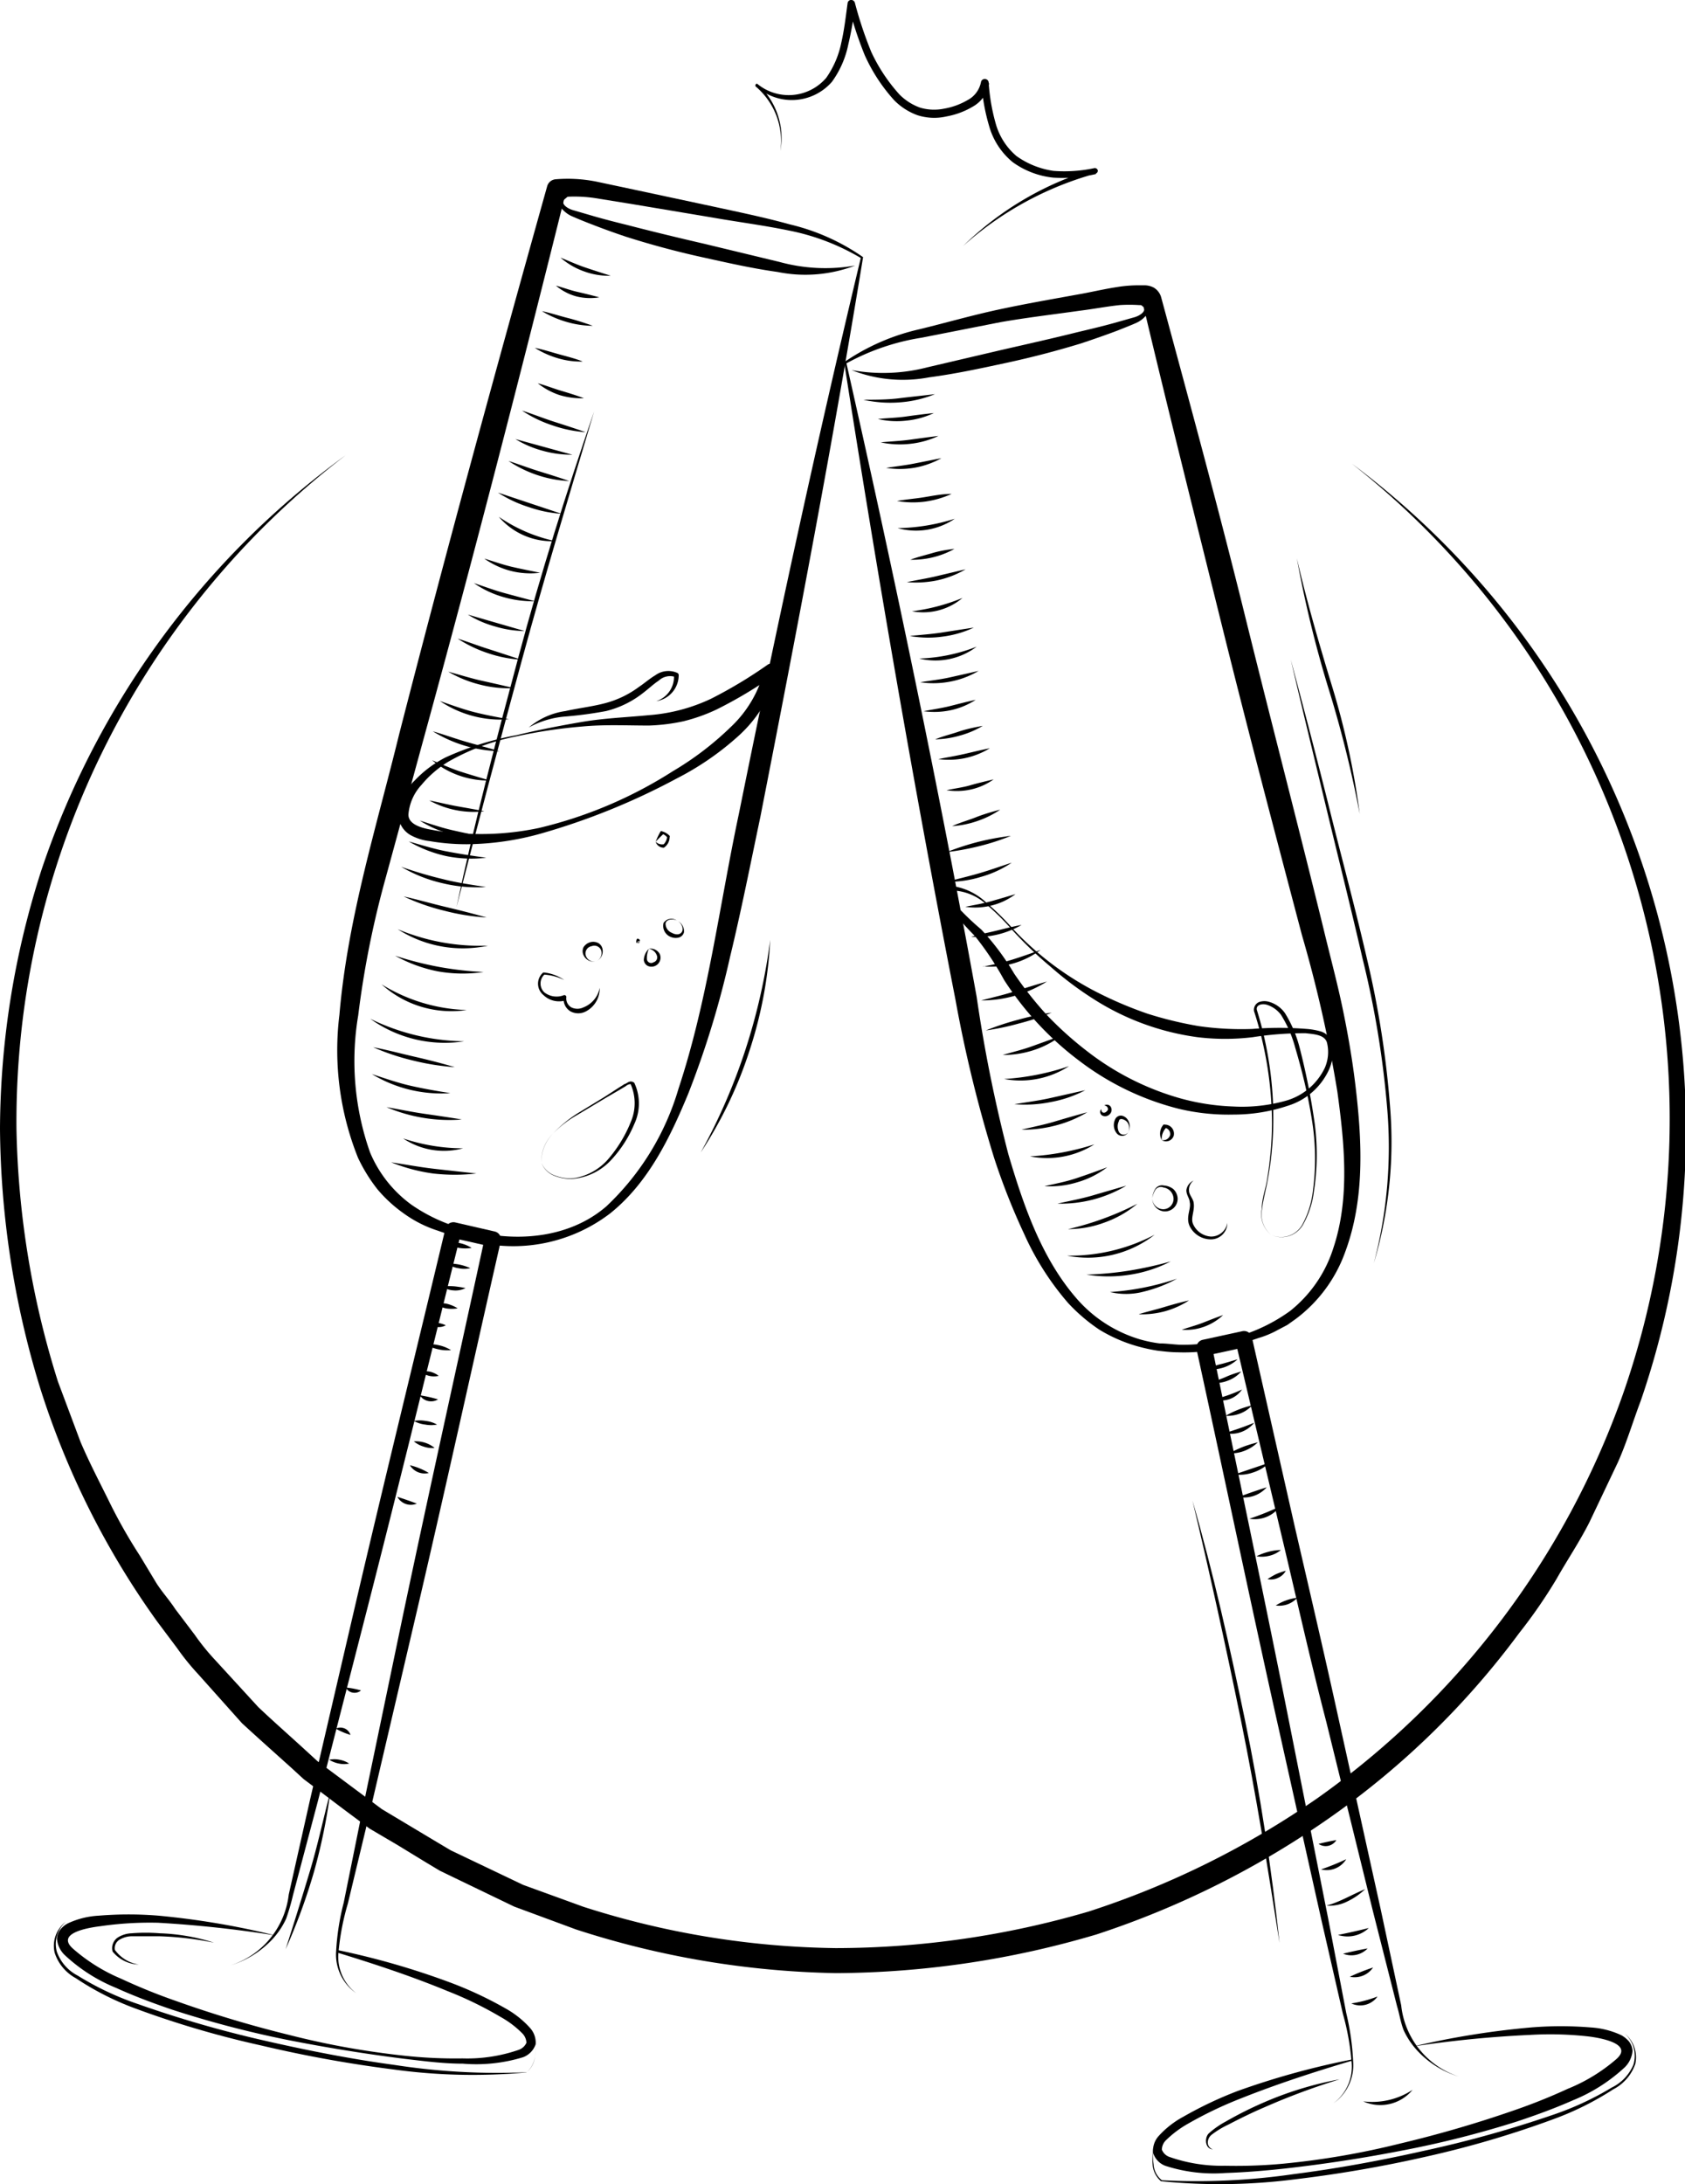 <svg xmlns="http://www.w3.org/2000/svg" viewBox="0 0 102.36 132.67"><title>Recurso 10</title><g id="Capa_2" data-name="Capa 2"><g id="Capa_1-2" data-name="Capa 1"><path d="M21,27.65a51,51,0,0,0-20,40.89A54.17,54.17,0,0,0,3.52,83.92l1.37,3.66C5.4,88.78,6,89.93,6.58,91.1A31.55,31.55,0,0,0,8.5,94.5l1,1.66c.35.55.77,1,1.15,1.58l1.18,1.56a13.65,13.65,0,0,0,1.22,1.51l2.64,2.88c.94.89,1.92,1.75,2.88,2.63l.72.66.78.58,1.57,1.17,1.56,1.16,1.67,1,1.67,1,.84.5.88.42,3.52,1.68,3.66,1.33a52.11,52.11,0,0,0,15.32,2.51,54.78,54.78,0,0,0,15.37-2.22,52.89,52.89,0,0,0,13.92-6.9A50.76,50.76,0,0,0,98.58,84.71,50.66,50.66,0,0,0,82.12,28.16,50.53,50.53,0,0,1,99.67,85.09c-.47,1.24-.85,2.53-1.39,3.74l-1.72,3.62c-.6,1.19-1.35,2.3-2,3.45a30.54,30.54,0,0,1-2.27,3.29,49.9,49.9,0,0,1-11.41,11.15,54,54,0,0,1-14.27,7.16,56.46,56.46,0,0,1-15.81,2.35A54.07,54.07,0,0,1,35,117.2l-3.76-1.39-3.61-1.74-.91-.44-.85-.51-1.72-1.05-1.7-1-1.61-1.2-1.6-1.21-.8-.6-.74-.68c-1-.9-2-1.79-3-2.71l-2.68-3a14.56,14.56,0,0,1-1.26-1.56l-1.2-1.6A50.12,50.12,0,0,1,2.43,84.28,54.92,54.92,0,0,1,0,68.55,51.75,51.75,0,0,1,2.51,52.87,51.28,51.28,0,0,1,21,27.65Z"/><path d="M14,119.38a5.13,5.13,0,0,0,3.54-4.3l1.3-5.79,2.69-11.57c1.8-7.72,3.69-15.4,5.53-23.1a.5.5,0,0,1,.59-.37l2.39.55a.49.49,0,0,1,.38.59c-1.75,7.68-3.43,15.37-5.22,23l-2.69,11.5-1.38,5.74a15.16,15.16,0,0,0-.56,2.87,2.78,2.78,0,0,0,1.07,2.57,2.86,2.86,0,0,1-1.22-2.57,15,15,0,0,1,.46-2.93l1.17-5.79,2.41-11.57c1.62-7.7,3.33-15.38,5-23.08l.37.59-2.39-.54.59-.37c-1.92,7.69-3.79,15.38-5.76,23.06l-2.95,11.5-1.52,5.74a13.69,13.69,0,0,1-.42,1.44,4.81,4.81,0,0,1-.84,1.25A5.82,5.82,0,0,1,14,119.38Z"/><path d="M20.51,118.45a46.94,46.94,0,0,1,6.92,2A23.31,23.31,0,0,1,30.72,122a5.78,5.78,0,0,1,1.47,1.17,1.33,1.33,0,0,1,.35,1,1.28,1.28,0,0,1-.77.79,9.74,9.74,0,0,1-3.65.39c-1.2,0-2.4-.16-3.59-.3q-3.57-.45-7.1-1.15a62.73,62.73,0,0,1-7-1.84c-1.14-.39-2.27-.81-3.37-1.31a10.15,10.15,0,0,1-3.13-2,1.53,1.53,0,0,1-.47-1,1,1,0,0,1,.25-.6,1.41,1.41,0,0,1,.45-.34A5.08,5.08,0,0,1,6,116.36a22,22,0,0,1,3.63,0,48.51,48.51,0,0,1,7.1,1.2s0,0,0,0,0,0,0,0a71.37,71.37,0,0,0-7.12-.77A20.89,20.89,0,0,0,6.1,117c-1.07.13-2.65.5-1.66,1.37a10.68,10.68,0,0,0,2.92,1.82,35,35,0,0,0,3.3,1.34,70.15,70.15,0,0,0,6.85,2.06,49.47,49.47,0,0,0,7,1.27,28.61,28.61,0,0,0,3.58.17,9.58,9.58,0,0,0,3.42-.52.81.81,0,0,0,.47-.43.87.87,0,0,0-.26-.58,5.88,5.88,0,0,0-1.33-1,22.27,22.27,0,0,0-3.18-1.55c-2.2-.91-4.47-1.66-6.76-2.36,0,0,0,0,0,0S20.49,118.44,20.51,118.45Z"/><path d="M4,116.73a1.8,1.8,0,0,0-.55,1.81A2.61,2.61,0,0,0,4.72,120a17.56,17.56,0,0,0,3.61,1.71,69.16,69.16,0,0,0,7.74,2.24c2.62.6,5.26,1.12,7.92,1.48a40.75,40.75,0,0,0,8,.44h0a1.38,1.38,0,0,0,.51-1,4,4,0,0,0,0-1.14,4,4,0,0,1,0,1.15,1.48,1.48,0,0,1-.52,1h0a35.32,35.32,0,0,1-8.09-.18,76.77,76.77,0,0,1-8-1.45A58.11,58.11,0,0,1,8.23,122a17.13,17.13,0,0,1-3.62-1.84,2.71,2.71,0,0,1-1.29-1.55A1.83,1.83,0,0,1,4,116.73Z"/><path d="M52.43,15.62c-1.81,11.11-4,22.57-6.24,34-.6,2.85-1.16,5.69-1.84,8.5a56.48,56.48,0,0,1-2.54,8.31c-1.1,2.65-2.41,5.4-4.74,7.27a9.7,9.7,0,0,1-8.38,1.67,19.41,19.41,0,0,1-2.1-.62,7.29,7.29,0,0,1-2-1,8.5,8.5,0,0,1-1.66-1.51,9.93,9.93,0,0,1-1.18-1.91,17.55,17.55,0,0,1-1.13-8.7c.5-5.85,2.25-11.4,3.62-17,2.86-11.15,5.9-22.25,9-33.32h0a.58.58,0,0,1,.51-.42,8.85,8.85,0,0,1,2.52.15l2.35.5,4.68,1c1.56.34,3.13.66,4.68,1.09A13,13,0,0,1,52.43,15.62Zm-.14.05A13.74,13.74,0,0,0,47.91,14c-1.55-.32-3.13-.52-4.71-.8l-4.72-.79-2.35-.38A8.42,8.42,0,0,0,33.89,12l.51-.43C31.62,22.75,28.75,33.9,25.7,45l-2.27,8.32a57.27,57.27,0,0,0-1.67,8.36A16.66,16.66,0,0,0,22.48,70,7.52,7.52,0,0,0,25,73.18a10.2,10.2,0,0,0,3.84,1.62c2.7.66,5.82.36,8-1.53a16,16,0,0,0,4.38-7.15C43,60.75,43.7,55,44.89,49.41,47.15,38.23,49.55,27.12,52.29,15.67Z"/><path d="M35,11.51l-.77.65,0,0c-.13.28.3.53.6.61l1.13.33c.75.22,1.51.41,2.27.6,1.51.39,3,.75,4.56,1.11l4.56,1.1a10.5,10.5,0,0,0,4.6.22,8.48,8.48,0,0,1-4.71.39c-1.58-.22-3.1-.57-4.64-.91s-3.06-.75-4.57-1.23c-.75-.25-1.49-.52-2.23-.81-.36-.14-.73-.29-1.09-.45a1.69,1.69,0,0,1-.53-.39.52.52,0,0,1-.1-.67h0C34.38,11.83,34.67,11.67,35,11.51Z"/><path d="M31.36,44.73a13.62,13.62,0,0,0-4.13,1.54,6.53,6.53,0,0,0-1.63,1.41,3,3,0,0,0-.79,1.8c0,.56.7.8,1.4.92a14.14,14.14,0,0,0,2.16.24,17,17,0,0,0,4.38-.35,26.41,26.41,0,0,0,8.13-3.45,18.59,18.59,0,0,0,3.48-2.65,7.15,7.15,0,0,0,2.1-3.62l.6.41a26.1,26.1,0,0,1-3.54,2.12,10.62,10.62,0,0,1-2,.71,11.59,11.59,0,0,1-2.09.26c-1.38,0-2.72-.07-4.07.06A30.46,30.46,0,0,0,31.36,44.73Zm0-.07c1.32-.32,2.65-.58,4-.81s2.73-.28,4.06-.41a10.69,10.69,0,0,0,3.78-1,27.77,27.77,0,0,0,3.44-2.07h0a.39.39,0,0,1,.54.11.4.4,0,0,1,.06.3,8,8,0,0,1-2.4,3.94,17.35,17.35,0,0,1-3.72,2.56,41.39,41.39,0,0,1-8.29,3.36,17.16,17.16,0,0,1-4.46.64,13.29,13.29,0,0,1-2.27-.19,3.12,3.12,0,0,1-1.17-.37,1.47,1.47,0,0,1-.73-1.16,3.25,3.25,0,0,1,1-2.16A6.88,6.88,0,0,1,27.08,46,18.62,18.62,0,0,1,31.35,44.66Z"/><path d="M32.12,44.19a4.41,4.41,0,0,1,2.23-1c.81-.18,1.62-.27,2.38-.47a6,6,0,0,0,2.09-1c.33-.22.63-.49,1-.71a1.33,1.33,0,0,1,1.34-.13h0a.15.15,0,0,1,.07.12,1.6,1.6,0,0,1-1.37,1.59A1.55,1.55,0,0,0,40.94,41l.08.12a1,1,0,0,0-1,.22c-.31.2-.61.49-.94.74a5.9,5.9,0,0,1-2.26,1.11,24.12,24.12,0,0,1-2.44.33A5.46,5.46,0,0,0,32.12,44.19Z"/><path d="M27.18,75.51a2.42,2.42,0,0,1,.76,0,2.17,2.17,0,0,1,.71.29,2.46,2.46,0,0,1-.77,0A2.12,2.12,0,0,1,27.18,75.51Z"/><path d="M27.18,76.75a3.29,3.29,0,0,1,.71.06,3,3,0,0,1,.68.22,1.64,1.64,0,0,1-.73,0A1.43,1.43,0,0,1,27.18,76.75Z"/><path d="M26.85,78.13a5.68,5.68,0,0,1,.72,0,6.47,6.47,0,0,1,.71.11,1.33,1.33,0,0,1-.73.14A1.31,1.31,0,0,1,26.85,78.13Z"/><path d="M26.42,79.19a1.87,1.87,0,0,1,.71,0,2.17,2.17,0,0,1,.67.28,2.15,2.15,0,0,1-.72,0A2,2,0,0,1,26.42,79.19Z"/><path d="M26.05,80.35a2.28,2.28,0,0,1,.52,0,1.73,1.73,0,0,1,.51.15.86.86,0,0,1-.54.1A.84.84,0,0,1,26.05,80.35Z"/><path d="M25.84,81.65a2.72,2.72,0,0,1,.81.06,2.31,2.31,0,0,1,.75.3,2.45,2.45,0,0,1-.81-.06A2.51,2.51,0,0,1,25.84,81.65Z"/><path d="M25.55,83.32a1.42,1.42,0,0,1,.58,0,1.39,1.39,0,0,1,.52.25,1.26,1.26,0,0,1-.58,0A1.39,1.39,0,0,1,25.55,83.32Z"/><path d="M25.5,84.75a8.48,8.48,0,0,1,1.11.25A.82.82,0,0,1,25.5,84.75Z"/><path d="M25.14,86.31a2,2,0,0,1,.72,0,1.85,1.85,0,0,1,.69.22,1.94,1.94,0,0,1-.72,0A1.86,1.86,0,0,1,25.14,86.31Z"/><path d="M25.14,87.55a1.84,1.84,0,0,1,.67.08,1.7,1.7,0,0,1,.59.32,1.6,1.6,0,0,1-.66-.08A1.67,1.67,0,0,1,25.14,87.55Z"/><path d="M24.9,89a4.1,4.1,0,0,1,1.15.47A1.05,1.05,0,0,1,24.9,89Z"/><path d="M24.14,90.92c.44.14.75.25,1.18.41A.93.93,0,0,1,24.14,90.92Z"/><path d="M20.4,105a.64.64,0,0,1,.89.38A4.11,4.11,0,0,1,20.4,105Z"/><path d="M20,106.89a1.5,1.5,0,0,1,.63,0,1.6,1.6,0,0,1,.58.23,1.45,1.45,0,0,1-.62,0A1.72,1.72,0,0,1,20,106.89Z"/><path d="M21,102.5a5.09,5.09,0,0,1,.93.18A.61.61,0,0,1,21,102.5Z"/><path d="M20.07,108.82a34.32,34.32,0,0,1-1,4.89,36.11,36.11,0,0,1-1.72,4.69c.51-1.59,1-3.16,1.48-4.76S19.65,110.43,20.07,108.82Z"/><path d="M13,118a19.65,19.65,0,0,0-3.33-.39c-.55,0-1.11,0-1.67,0a1.49,1.49,0,0,0-.74.21.6.6,0,0,0-.28.62v0a2.22,2.22,0,0,0,1.45.89,2.14,2.14,0,0,1-1.59-.79v0a.78.78,0,0,1,.31-.85,1.69,1.69,0,0,1,.85-.26,10.73,10.73,0,0,1,1.7,0A12.1,12.1,0,0,1,13,118Z"/><path d="M34.05,15.65c.51.2,1,.43,1.51.6s1,.33,1.54.5a4.36,4.36,0,0,1-1.63-.27A4.42,4.42,0,0,1,34.05,15.65Z"/><path d="M33.77,17.35c.45.12.87.28,1.31.38s.88.21,1.33.33A3.44,3.44,0,0,1,35,18,3.26,3.26,0,0,1,33.77,17.35Z"/><path d="M32.92,18.9c.54.11,1,.27,1.55.41s1,.29,1.54.48a5.74,5.74,0,0,1-1.6-.24A6.18,6.18,0,0,1,32.92,18.9Z"/><path d="M32.49,21.13c.51.1,1,.26,1.47.39s1,.26,1.44.44a4.83,4.83,0,0,1-1.51-.2A5.51,5.51,0,0,1,32.49,21.13Z"/><path d="M32.67,23.28c.48.13.93.31,1.4.45s.93.28,1.4.46A4.63,4.63,0,0,1,34,24,4.25,4.25,0,0,1,32.67,23.28Z"/><path d="M31.71,24.94c.66.21,1.28.46,1.93.67s1.28.41,1.93.64a7.64,7.64,0,0,1-2-.41A7.54,7.54,0,0,1,31.71,24.94Z"/><path d="M31.31,26.67l3.46.95a6.45,6.45,0,0,1-1.8-.24A6.25,6.25,0,0,1,31.31,26.67Z"/><path d="M30.89,28c.63.2,1.23.43,1.84.62s1.23.38,1.85.6a7.08,7.08,0,0,1-1.93-.36A7.36,7.36,0,0,1,30.89,28Z"/><path d="M30.25,29.92l3.87,1.29a7.64,7.64,0,0,1-2-.41A7.55,7.55,0,0,1,30.25,29.92Z"/><path d="M30.3,31.39a9.59,9.59,0,0,0,3.44,1.48A4.25,4.25,0,0,1,30.3,31.39Z"/><path d="M29.42,33.93c.57.17,1.12.37,1.68.5s1.13.24,1.71.36A4.81,4.81,0,0,1,31,34.67,4.86,4.86,0,0,1,29.42,33.93Z"/><path d="M28.79,35.42c.62.2,1.22.43,1.84.6s1.23.33,1.86.5a6.33,6.33,0,0,1-1.93-.26A6,6,0,0,1,28.79,35.42Z"/><path d="M28.42,37.33l3.45,1a6.44,6.44,0,0,1-1.8-.28A6.19,6.19,0,0,1,28.42,37.33Z"/><path d="M27.8,38.79c.65.2,1.28.45,1.93.65l1.93.63a7.62,7.62,0,0,1-2-.39A7.89,7.89,0,0,1,27.8,38.79Z"/><path d="M27.23,40.8c.68.18,1.33.39,2,.54s1.35.3,2,.46a7.05,7.05,0,0,1-2.09-.22A7.24,7.24,0,0,1,27.23,40.8Z"/><path d="M26.72,42.58c.7.24,1.37.49,2.07.67s1.41.31,2.13.44a6.5,6.5,0,0,1-2.19-.2A6.65,6.65,0,0,1,26.72,42.58Z"/><path d="M26.29,44.42c.69.2,1.35.44,2,.63s1.36.37,2.05.58a8,8,0,0,1-2.12-.34A8.2,8.2,0,0,1,26.29,44.42Z"/><path d="M26.25,46.18c.59.24,1.14.5,1.73.69s1.17.36,1.78.54a5.37,5.37,0,0,1-3.51-1.23Z"/><path d="M26.08,48.62c.57.11,1.11.25,1.67.35s1.1.19,1.67.31a5.6,5.6,0,0,1-3.34-.66Z"/><path d="M25.5,49.84c.66.21,1.3.43,1.95.58s1.32.29,2,.42a6,6,0,0,1-2.06-.18A6.24,6.24,0,0,1,25.5,49.84Z"/><path d="M24.83,51.11c.78.22,1.54.46,2.33.61s1.57.27,2.38.38A7.64,7.64,0,0,1,27.11,52,7.93,7.93,0,0,1,24.83,51.11Z"/><path d="M24.37,52.65a25.44,25.44,0,0,0,2.54.75c.86.22,1.73.34,2.61.48a8.93,8.93,0,0,1-2.67-.24A8.76,8.76,0,0,1,24.37,52.65Z"/><path d="M24.52,54.45c.85.19,1.68.43,2.52.63s1.68.41,2.52.65A13.33,13.33,0,0,1,27,55.32,12.86,12.86,0,0,1,24.52,54.45Z"/><path d="M24.16,56.44a12.93,12.93,0,0,0,5.49,1A7.31,7.31,0,0,1,24.16,56.44Z"/><path d="M24,58.05a20.75,20.75,0,0,0,2.66.68,20.39,20.39,0,0,0,2.72.31A8.59,8.59,0,0,1,26.59,59,8.84,8.84,0,0,1,24,58.05Z"/><path d="M23.18,59.79a10.42,10.42,0,0,0,5.17,1.56A6.31,6.31,0,0,1,23.18,59.79Z"/><path d="M22.49,61.88a13.33,13.33,0,0,0,5.71,1.37A7.74,7.74,0,0,1,22.49,61.88Z"/><path d="M22.67,63.61c.85.16,1.66.38,2.49.57s1.65.4,2.47.64a14.63,14.63,0,0,1-2.53-.4A14.14,14.14,0,0,1,22.67,63.61Z"/><path d="M22.59,65.24c.79.26,1.56.53,2.35.71s1.6.32,2.42.45a8.13,8.13,0,0,1-4.77-1.16Z"/><path d="M23.48,67.25c.77.13,1.52.29,2.28.4s1.52.22,2.29.35a9.56,9.56,0,0,1-2.33-.1A9.74,9.74,0,0,1,23.48,67.25Z"/><path d="M24.49,69.15a11.52,11.52,0,0,0,3.64.6A4.46,4.46,0,0,1,24.49,69.15Z"/><path d="M23.76,70.6c.87.13,1.72.29,2.58.39s1.72.19,2.6.29a11.56,11.56,0,0,1-2.63,0A10.69,10.69,0,0,1,23.76,70.6Z"/><path d="M36.09,25c-1.49,5-3,10-4.36,15s-2.71,10.06-4,15.1C28.81,50,30.13,45,31.49,39.92S34.4,29.91,36.09,25Z"/><path d="M32.89,70.63a1.39,1.39,0,0,0,.9.8,2.4,2.4,0,0,0,1.22.11,3.51,3.51,0,0,0,2.05-1.27,8,8,0,0,0,1.25-2.1,2.88,2.88,0,0,0,0-2.32l0,0s-.16,0-.29.12l-.42.25-.84.49-1.67,1a6.52,6.52,0,0,0-1.53,1.18A2.34,2.34,0,0,0,32.89,70.63Zm0,0a2.41,2.41,0,0,1,.69-1.76,7.8,7.8,0,0,1,1.5-1.24l1.64-1,.82-.53.41-.26c.12,0,.3-.28.58-.07h0a2.94,2.94,0,0,1,0,2.51,7.36,7.36,0,0,1-1.35,2.12A3.6,3.6,0,0,1,35,71.58a2.57,2.57,0,0,1-1.23-.13A1.37,1.37,0,0,1,32.89,70.63Z"/><path d="M39.42,57.63a1.31,1.31,0,0,0-.12.65.26.26,0,0,0,.4.17.31.31,0,0,0,.2-.42A.62.62,0,0,0,39.42,57.63Zm0,0a.63.63,0,0,1,.66.32.55.55,0,0,1-.73.72.45.45,0,0,1-.24-.36A1,1,0,0,1,39.42,57.63Z"/><path d="M41.11,55.91c-.24-.12-.64-.08-.68.19a.6.6,0,0,0,.38.56c.21.12.5.15.62-.07S41.36,56,41.11,55.91Zm0,0a.72.72,0,0,1,.44.72.45.45,0,0,1-.37.33.78.78,0,0,1-.48-.07.72.72,0,0,1-.39-.83A.57.57,0,0,1,41.11,55.91Z"/><path d="M38.77,57.22s-.07,0-.07,0,0,.08.09.06.06-.1,0-.11S38.75,57.17,38.77,57.22Zm0,0a.06.06,0,0,1-.12,0s0-.14.05-.19.19.05.17.1S38.82,57.26,38.77,57.22Z"/><path d="M39.83,51.13a.56.56,0,0,0,.49.15l0,0a.75.75,0,0,0,.21-.5l0,.08a.71.71,0,0,0-.32-.22l.11,0C40.17,50.78,40,50.94,39.83,51.13Zm0,0a3.93,3.93,0,0,1,.3-.63.09.09,0,0,1,.1,0h0a1,1,0,0,1,.45.27.09.09,0,0,1,0,.08.79.79,0,0,1-.35.64h0A.51.51,0,0,1,39.83,51.13Z"/><path d="M34.28,59.53a3.26,3.26,0,0,0-1.21-.33h0a.74.74,0,0,0,0,1.08,1.21,1.21,0,0,0,1.18.17h0a.12.12,0,0,1,.15.08.13.13,0,0,1,0,.06.63.63,0,0,0,.31.6.84.84,0,0,0,.73,0A1.59,1.59,0,0,0,36.43,60a1.57,1.57,0,0,1-.85,1.44,1,1,0,0,1-.91,0,.86.86,0,0,1-.43-.82l.16.13A1.37,1.37,0,0,1,33,60.43.89.89,0,0,1,33,59.07a0,0,0,0,1,.05,0A2.69,2.69,0,0,1,34.28,59.53Z"/><path d="M36.19,58.4a.54.54,0,0,0,.33-.67.44.44,0,0,0-.57-.26.45.45,0,0,0-.38.51A.53.53,0,0,0,36.19,58.4Zm0,0a.67.67,0,0,1-.74-.38.56.56,0,0,1,0-.49.73.73,0,0,1,.41-.3.68.68,0,0,1,.5.06.54.54,0,0,1,.25.42A.66.66,0,0,1,36.19,58.4Z"/><path d="M42.57,70a36.14,36.14,0,0,0,2.72-6.26,36.79,36.79,0,0,0,1.5-6.65,25.81,25.81,0,0,1-1.26,6.73A25.48,25.48,0,0,1,42.57,70Z"/><path d="M81,127.76a2.77,2.77,0,0,0,1.1-2.56,15.06,15.06,0,0,0-.52-2.87l-1.32-5.76-2.57-11.52c-1.72-7.68-3.32-15.39-5-23.08a.49.49,0,0,1,.38-.59l2.39-.52a.49.49,0,0,1,.59.37L78.67,92.8c.89,3.85,1.79,7.7,2.64,11.57L83.88,116l1.24,5.81a5.12,5.12,0,0,0,3.49,4.32,5.67,5.67,0,0,1-2.5-1.56,4.81,4.81,0,0,1-.84-1.25c-.19-.49-.26-1-.4-1.45l-1.46-5.75-2.84-11.53c-1-3.84-1.85-7.69-2.77-11.54L75.05,81.46l.59.37-2.4.52.38-.59c1.58,7.71,3.22,15.41,4.75,23.13l2.3,11.58,1.11,5.8a15.8,15.8,0,0,1,.42,2.93A2.83,2.83,0,0,1,81,127.76Z"/><path d="M82.16,125.16c-2.29.68-4.57,1.42-6.78,2.3a24.11,24.11,0,0,0-3.2,1.53,6.42,6.42,0,0,0-1.34,1,.83.83,0,0,0-.26.58A.77.77,0,0,0,71,131a9.59,9.59,0,0,0,3.42.55,30.6,30.6,0,0,0,3.58-.13,48.48,48.48,0,0,0,7.06-1.22,71,71,0,0,0,6.87-2,34.91,34.91,0,0,0,3.3-1.32,10.56,10.56,0,0,0,2.94-1.79c1-.86-.57-1.25-1.64-1.39a20.86,20.86,0,0,0-3.54-.1,68.35,68.35,0,0,0-7.12.7,0,0,0,0,1,0,0,.05.05,0,0,1,0,0A50.13,50.13,0,0,1,93,123.15a22.12,22.12,0,0,1,3.64,0,5.1,5.1,0,0,1,1.85.47,1.73,1.73,0,0,1,.44.35,1,1,0,0,1,.24.61,1.58,1.58,0,0,1-.48,1,10.33,10.33,0,0,1-3.15,2c-1.11.49-2.24.9-3.38,1.28a60.62,60.62,0,0,1-7,1.77q-3.54.69-7.11,1.09c-1.2.13-2.39.23-3.6.27a9.53,9.53,0,0,1-3.64-.43,1.22,1.22,0,0,1-.76-.79,1.32,1.32,0,0,1,.36-1.05,5.58,5.58,0,0,1,1.48-1.15A23.42,23.42,0,0,1,75.21,127a47.86,47.86,0,0,1,6.94-1.91s0,0,0,0A0,0,0,0,1,82.16,125.16Z"/><path d="M98.71,123.53a1.86,1.86,0,0,1,.63,1.84A2.76,2.76,0,0,1,98,126.91a18.09,18.09,0,0,1-3.63,1.81A60.22,60.22,0,0,1,86.62,131a76.92,76.92,0,0,1-8,1.38,35.88,35.88,0,0,1-8.09.11h0a1.45,1.45,0,0,1-.51-1,4.42,4.42,0,0,1,.06-1.15,3.63,3.63,0,0,0,0,1.14,1.32,1.32,0,0,0,.5.95h0a40.85,40.85,0,0,0,8-.37c2.66-.34,5.31-.83,7.93-1.42a69.12,69.12,0,0,0,7.76-2.16,18.19,18.19,0,0,0,3.64-1.68,2.69,2.69,0,0,0,1.32-1.4A1.81,1.81,0,0,0,98.71,123.53Z"/><path d="M51.42,22.07c2.94,13,5.59,25.7,7.91,38.48a88.5,88.5,0,0,0,1.92,9.54c.91,3.09,2,6.27,4.08,8.7a8.18,8.18,0,0,0,3.94,2.57,7.83,7.83,0,0,0,1.17.24c.4,0,.8.06,1.2.08A9.56,9.56,0,0,0,74,81.45a10.3,10.3,0,0,0,4.37-1.82A7.93,7.93,0,0,0,81,75.8c1-3,.68-6.31.24-9.5a79.78,79.78,0,0,0-2.15-9.5c-1.67-6.33-3.34-12.66-4.91-19S71,25.07,69.49,18.71l-.07-.27a.18.18,0,0,0,.08.09c.19,0-.17,0-.32,0a8.9,8.9,0,0,0-1.15,0c-.77.08-1.6.24-2.41.34-1.63.23-3.25.42-4.85.7L56,20.51A14,14,0,0,0,51.42,22.07ZM51.28,22a13.22,13.22,0,0,1,4.57-2c1.6-.39,3.16-.84,4.78-1.19s3.23-.63,4.83-.92c.81-.14,1.58-.33,2.44-.46a8,8,0,0,1,1.3-.1h.33a1.22,1.22,0,0,1,.56.14,1,1,0,0,1,.44.56l.09.33c1.71,6.32,3.43,12.64,5,19s3.22,12.69,4.78,19.05c.38,1.59.81,3.17,1.15,4.79s.62,3.26.81,4.9c.38,3.26.55,6.73-.64,9.94a8.77,8.77,0,0,1-3,4.07l-.52.37-.57.3a5.69,5.69,0,0,1-1.17.49,17.72,17.72,0,0,1-2.4.66,10.43,10.43,0,0,1-2.5.21c-.41,0-.83-.05-1.25-.1a10.38,10.38,0,0,1-1.23-.27,9.27,9.27,0,0,1-2.29-1,10.63,10.63,0,0,1-1.91-1.63,17,17,0,0,1-2.67-4.2,40.49,40.49,0,0,1-1.82-4.61,81.27,81.27,0,0,1-2.35-9.62C55.51,47.76,53.26,34.69,51.28,22Z"/><path d="M68.78,18.07c.3.16.59.32.87.5h0a.54.54,0,0,1-.11.68,1.64,1.64,0,0,1-.53.37c-.36.16-.73.3-1.1.45-.74.28-1.49.54-2.24.79-1.51.46-3,.85-4.58,1.19s-3.06.66-4.65.87a8.49,8.49,0,0,1-4.71-.44,10.7,10.7,0,0,0,4.61-.17l4.57-1.07c1.53-.35,3.05-.69,4.57-1.07.76-.18,1.52-.36,2.27-.57l1.13-.32c.31-.08.74-.33.61-.61l0,0Z"/><path d="M61.49,56.37A18.49,18.49,0,0,0,66.7,60.3a23.86,23.86,0,0,0,3,1.27,22.79,22.79,0,0,0,3.14.76,18.31,18.31,0,0,0,3.23.17,20.42,20.42,0,0,1,3.32,0,4.12,4.12,0,0,1,.84.15,1,1,0,0,1,.66.63,2.61,2.61,0,0,1-.16,1.7,4.06,4.06,0,0,1-2.48,2.18,10.33,10.33,0,0,1-3.3.54,13,13,0,0,1-3.34-.35,16.69,16.69,0,0,1-6-2.88A19,19,0,0,1,61,59.53a18,18,0,0,0-1.79-2.69,15.08,15.08,0,0,1-1.12-1.24,2.42,2.42,0,0,1-.41-.8,1.21,1.21,0,0,1,.12-.91h0a.14.14,0,0,1,.12-.06,3.79,3.79,0,0,1,2,1A15.3,15.3,0,0,1,61.49,56.37Zm-.06.05a15,15,0,0,0-1.56-1.53,3.25,3.25,0,0,0-1.94-.8l.13-.07a1.22,1.22,0,0,0,.36,1.33,16,16,0,0,0,1.19,1.11,15.44,15.44,0,0,1,2,2.68,22.09,22.09,0,0,0,2,2.53A21.29,21.29,0,0,0,66,63.82a16.55,16.55,0,0,0,5.72,2.9,13.76,13.76,0,0,0,3.19.49,9.84,9.84,0,0,0,3.2-.35,3.75,3.75,0,0,0,2.37-2,2.39,2.39,0,0,0,.13-1.53c-.14-.48-.77-.51-1.29-.57A20.17,20.17,0,0,0,76.1,63a13.91,13.91,0,0,1-3.35,0,15.56,15.56,0,0,1-6.26-2.28,20.66,20.66,0,0,1-2.67-2A23.51,23.51,0,0,1,61.43,56.42Z"/><path d="M73.68,130.55c-.47,0-.55-.73-.21-1a5.36,5.36,0,0,1,1-.69,22.65,22.65,0,0,1,2.2-1.11,21.21,21.21,0,0,1,4.71-1.45A41.54,41.54,0,0,0,76.81,128c-.75.32-1.48.68-2.21,1.06a5.36,5.36,0,0,0-1,.61.61.61,0,0,0-.23.5A.42.42,0,0,0,73.68,130.55Z"/><path d="M73.16,83c-.12,0,0,.08.08,0l.28,0c.19,0,.37-.07.55-.12.37-.08.72-.21,1.11-.31a2.37,2.37,0,0,1-1.05.55,2.88,2.88,0,0,1-.59.07l-.3,0a.29.29,0,0,1-.16-.06C73,83,73.14,82.89,73.16,83Z"/><path d="M73.59,84c.3-.15.6-.24.89-.37s.59-.23.92-.32a2,2,0,0,1-.83.56A2.16,2.16,0,0,1,73.59,84Z"/><path d="M73.73,85a8.77,8.77,0,0,0,1.72-.6A1.53,1.53,0,0,1,73.73,85Z"/><path d="M74.45,86a5.69,5.69,0,0,1,.79-.38,6.22,6.22,0,0,1,.83-.26,1.94,1.94,0,0,1-.74.5A2.17,2.17,0,0,1,74.45,86Z"/><path d="M74.39,87.05c.64-.19,1.18-.38,1.8-.63A1.82,1.82,0,0,1,74.39,87.05Z"/><path d="M74.67,88.28a8.13,8.13,0,0,1,.85-.4,7.71,7.71,0,0,1,.89-.27,2.42,2.42,0,0,1-.8.51A2.3,2.3,0,0,1,74.67,88.28Z"/><path d="M75,89.56l2.12-.72a2.48,2.48,0,0,1-1,.6A2.44,2.44,0,0,1,75,89.56Z"/><path d="M75.24,90.93c.59-.22,1.11-.4,1.71-.59A1.84,1.84,0,0,1,75.24,90.93Z"/><path d="M75.9,92.25a17.4,17.4,0,0,0,1.85-.74A1.9,1.9,0,0,1,75.9,92.25Z"/><path d="M76.33,94.53a3.52,3.52,0,0,1,.72-.27,3,3,0,0,1,.76-.11,1.71,1.71,0,0,1-.7.35A1.87,1.87,0,0,1,76.33,94.53Z"/><path d="M77,95.92a4.26,4.26,0,0,1,.53-.31,4.38,4.38,0,0,1,.58-.2,1,1,0,0,1-.47.43A1,1,0,0,1,77,95.92Z"/><path d="M77.5,97.52a3.1,3.1,0,0,1,1.31-.47,1.51,1.51,0,0,1-.6.4A1.54,1.54,0,0,1,77.5,97.52Z"/><path d="M80.58,115.75c.84-.23,1.52-.66,2.35-1a4.17,4.17,0,0,1-1.07.74A2.45,2.45,0,0,1,80.58,115.75Z"/><path d="M80.25,113.55a14.4,14.4,0,0,0,1.53-.62A1.39,1.39,0,0,1,80.25,113.55Z"/><path d="M80.1,112c.4-.1.67-.16,1.08-.23A.76.76,0,0,1,80.1,112Z"/><path d="M81.28,117.53c.66-.13,1.22-.26,1.87-.42A1.88,1.88,0,0,1,81.28,117.53Z"/><path d="M81.59,118.67c.52-.13,1-.23,1.49-.32A1.36,1.36,0,0,1,81.59,118.67Z"/><path d="M82,120.07a12.16,12.16,0,0,1,1.41-.56A1.36,1.36,0,0,1,82,120.07Z"/><path d="M82.09,121.69a7.31,7.31,0,0,0,1.59-.42A1.28,1.28,0,0,1,82.09,121.69Z"/><path d="M82.81,127.64a4.47,4.47,0,0,0,3-.7A2.54,2.54,0,0,1,82.81,127.64Z"/><path d="M52.45,24.28c.74,0,1.46,0,2.18-.09s1.44-.16,2.17-.25a7,7,0,0,1-2.15.5A7.38,7.38,0,0,1,52.45,24.28Z"/><path d="M53.33,25.45c.58-.06,1.14-.07,1.7-.15s1.12-.15,1.7-.21a5.13,5.13,0,0,1-1.67.46A5,5,0,0,1,53.33,25.45Z"/><path d="M53.5,26.87c.59-.06,1.17-.08,1.76-.16s1.15-.16,1.75-.23a5.43,5.43,0,0,1-1.73.48A5.6,5.6,0,0,1,53.5,26.87Z"/><path d="M53.83,28.42c.57-.09,1.13-.15,1.69-.26s1.1-.22,1.67-.33a5.2,5.2,0,0,1-1.63.58A5.28,5.28,0,0,1,53.83,28.42Z"/><path d="M54.49,30.43c.56-.1,1.11-.14,1.66-.23S57.24,30,57.81,30a5.76,5.76,0,0,1-1.63.47A5.63,5.63,0,0,1,54.49,30.43Z"/><path d="M54.53,32.08A12.14,12.14,0,0,0,58,31.51,4.2,4.2,0,0,1,54.53,32.08Z"/><path d="M55.3,34c.44-.17.88-.27,1.32-.4s.89-.21,1.36-.26a5.17,5.17,0,0,1-1.3.51A5.31,5.31,0,0,1,55.3,34Z"/><path d="M55.09,35.36c.61-.13,1.2-.22,1.79-.36s1.18-.28,1.78-.42a5.92,5.92,0,0,1-1.72.67A6.38,6.38,0,0,1,55.09,35.36Z"/><path d="M55.4,37.13a12.1,12.1,0,0,0,3.07-.81A3.7,3.7,0,0,1,55.4,37.13Z"/><path d="M55.27,38.63c.66-.07,1.31-.11,1.95-.21s1.28-.2,1.94-.3a6.35,6.35,0,0,1-1.91.55A6.26,6.26,0,0,1,55.27,38.63Z"/><path d="M55.84,40a10.5,10.5,0,0,0,3.49-.72A4.15,4.15,0,0,1,55.84,40Z"/><path d="M55.9,41.44c.6-.1,1.2-.16,1.78-.29s1.17-.26,1.77-.4a5.27,5.27,0,0,1-1.72.65A5.36,5.36,0,0,1,55.9,41.44Z"/><path d="M56.11,43.2c.54-.11,1.07-.18,1.59-.31s1-.26,1.57-.38a4.53,4.53,0,0,1-1.52.63A4.75,4.75,0,0,1,56.11,43.2Z"/><path d="M56.81,44.91c.48-.2,1-.32,1.43-.47s1-.27,1.46-.35a5.49,5.49,0,0,1-1.39.59A5.79,5.79,0,0,1,56.81,44.91Z"/><path d="M57,46.11c.53-.11,1-.18,1.57-.31s1-.24,1.56-.35a4.82,4.82,0,0,1-1.51.6A4.89,4.89,0,0,1,57,46.11Z"/><path d="M57.5,48c.49-.11,1-.17,1.44-.3s.93-.24,1.42-.36a3.8,3.8,0,0,1-1.36.61A4,4,0,0,1,57.5,48Z"/><path d="M57.84,50.18c.48-.22,1-.36,1.45-.54s1-.34,1.47-.46a5.64,5.64,0,0,1-1.39.69A5.7,5.7,0,0,1,57.84,50.18Z"/><path d="M57.51,51.76a15.58,15.58,0,0,1,1.9-.62,16.12,16.12,0,0,1,2-.37,13.61,13.61,0,0,1-1.9.62A15.77,15.77,0,0,1,57.51,51.76Z"/><path d="M57.53,53.56c.66-.18,1.32-.33,2-.53s1.28-.42,1.93-.63a6.42,6.42,0,0,1-1.86.86A6.66,6.66,0,0,1,57.53,53.56Z"/><path d="M58.64,55.08c.53-.11,1-.18,1.54-.33s1-.29,1.51-.44a4,4,0,0,1-1.45.69A4.11,4.11,0,0,1,58.64,55.08Z"/><path d="M59,56.9c.52-.15,1-.24,1.53-.37s1-.25,1.53-.35A5.37,5.37,0,0,1,59,56.9Z"/><path d="M59.72,58.72c.6-.13,1.19-.25,1.77-.43s1.14-.38,1.72-.59a5.12,5.12,0,0,1-3.49,1Z"/><path d="M59.6,60.77c.67-.18,1.34-.33,2-.54s1.3-.41,2-.61a7.56,7.56,0,0,1-4,1.15Z"/><path d="M59.89,62.59a16.27,16.27,0,0,1,2-.66,15.22,15.22,0,0,1,2-.42,14.69,14.69,0,0,1-2,.66A15.56,15.56,0,0,1,59.89,62.59Z"/><path d="M60.91,64.08c.61-.18,1.21-.32,1.79-.53s1.16-.42,1.75-.63a5.55,5.55,0,0,1-1.67.87A5.94,5.94,0,0,1,60.91,64.08Z"/><path d="M61,65.54a15.13,15.13,0,0,0,3.94-.78A5.42,5.42,0,0,1,61,65.54Z"/><path d="M61.62,67.07c.73-.12,1.45-.21,2.17-.37s1.42-.32,2.14-.48a7.36,7.36,0,0,1-2.1.72A7.81,7.81,0,0,1,61.62,67.07Z"/><path d="M62.05,68.62c.69-.17,1.37-.3,2-.49s1.33-.39,2-.57a7.25,7.25,0,0,1-1.95.81A7.84,7.84,0,0,1,62.05,68.62Z"/><path d="M62.57,70.24a15.79,15.79,0,0,0,3.91-.73A5.37,5.37,0,0,1,62.57,70.24Z"/><path d="M63.45,72.05c.66-.15,1.3-.27,1.93-.48s1.25-.43,1.88-.67a5.51,5.51,0,0,1-1.81.91A5.66,5.66,0,0,1,63.45,72.05Z"/><path d="M64.24,73.11c.71-.16,1.42-.29,2.11-.49s1.37-.4,2.07-.6a7.78,7.78,0,0,1-4.18,1.09Z"/><path d="M64.88,74.66a18.33,18.33,0,0,0,4.21-1.54,6.47,6.47,0,0,1-2,1.14A6.38,6.38,0,0,1,64.88,74.66Z"/><path d="M64.82,76.27A11.07,11.07,0,0,0,70.14,75,6.59,6.59,0,0,1,64.82,76.27Z"/><path d="M66,77.42a20.1,20.1,0,0,0,2.59-.24,22.94,22.94,0,0,0,2.53-.56,8.06,8.06,0,0,1-2.5.81A8.23,8.23,0,0,1,66,77.42Z"/><path d="M67.43,78.48a16,16,0,0,0,4.07-.81,8.27,8.27,0,0,1-2,.78A4.19,4.19,0,0,1,67.43,78.48Z"/><path d="M69.17,79.83c.51-.16,1-.27,1.53-.43s1-.29,1.53-.41a5.26,5.26,0,0,1-1.47.66A5.32,5.32,0,0,1,69.17,79.83Z"/><path d="M71.79,80.77c.43-.15.86-.26,1.27-.42s.81-.32,1.24-.47a3.3,3.3,0,0,1-1.16.71A3.25,3.25,0,0,1,71.79,80.77Z"/><path d="M77.21,75a1.47,1.47,0,0,0,1.9-.61,5.62,5.62,0,0,0,.65-2.08,14.62,14.62,0,0,0-.08-4.38c-.23-1.45-.58-2.88-1-4.3a7.26,7.26,0,0,0-.87-2,1.74,1.74,0,0,0-.82-.59c-.33-.11-.7,0-.64.3v0a22.16,22.16,0,0,1,1,6.9A20.35,20.35,0,0,1,77,71.73c-.1.57-.27,1.13-.33,1.71A1.6,1.6,0,0,0,77.21,75Zm0,0a1.61,1.61,0,0,1-.56-1.57c0-.58.21-1.14.31-1.71a21.31,21.31,0,0,0,.31-3.47,22.28,22.28,0,0,0-1.09-6.83v0a.51.51,0,0,1,.32-.56,1,1,0,0,1,.62,0,1.79,1.79,0,0,1,.94.68,7.49,7.49,0,0,1,.88,2.06,42,42,0,0,1,.88,4.33,14.49,14.49,0,0,1,0,4.41,5.49,5.49,0,0,1-.69,2.09A1.5,1.5,0,0,1,77.21,75Z"/><path d="M66.9,67.37c0,.28.24.25.33.13a.16.16,0,0,0,.07-.18.23.23,0,0,0-.22-.17.28.28,0,0,1,.39.07.36.36,0,0,1-.06.46.38.38,0,0,1-.45.08A.25.25,0,0,1,66.9,67.37Z"/><path d="M68.53,68.78a.56.56,0,0,0-.11-.68c-.19-.15-.43-.19-.45,0a.75.75,0,0,0,0,.65A.33.33,0,0,0,68.53,68.78Zm0,0a.42.42,0,0,1-.69.06.79.79,0,0,1-.11-.82.38.38,0,0,1,.43-.25.57.57,0,0,1,.35.25A.72.72,0,0,1,68.53,68.78Z"/><path d="M70.57,69.25a.44.44,0,0,0,.52-.33.4.4,0,0,0-.33-.42l.08,0A1,1,0,0,0,70.57,69.25Zm0,0a.83.83,0,0,1,.11-.94.11.11,0,0,1,.08,0,.55.55,0,0,1,.54.68A.49.49,0,0,1,70.57,69.25Z"/><path d="M70,72.77a.67.67,0,0,0,.7.68.63.63,0,0,0,.59-.65.71.71,0,0,0-.61-.67.41.41,0,0,0-.48.12A1.37,1.37,0,0,0,70,72.77Zm0,0a1.31,1.31,0,0,1,.17-.54.49.49,0,0,1,.53-.22,1.05,1.05,0,0,1,.57.21.84.84,0,0,1,.27.58.77.77,0,0,1-.84.78A.79.79,0,0,1,70,72.77Z"/><path d="M72.51,71.71a.69.69,0,0,0-.28.61c0,.23.19.41.27.67.12.55-.22,1,0,1.41a1.27,1.27,0,0,0,1.06.71,1,1,0,0,0,1-.83,1,1,0,0,1-1,1,1.44,1.44,0,0,1-1.29-.8c-.26-.56.11-1.06,0-1.47,0-.21-.21-.44-.2-.72A.74.74,0,0,1,72.51,71.71Z"/><path d="M78.41,40.06c.8,3,1.59,6,2.35,9.06s1.56,6,2.27,9.08a57.94,57.94,0,0,1,1.43,9.25,25.88,25.88,0,0,1-1,9.27,27.77,27.77,0,0,0,.82-9.26,57.48,57.48,0,0,0-1.5-9.2c-.69-3-1.46-6.07-2.19-9.1S79.12,43.1,78.41,40.06Z"/><path d="M78.78,33.91c.6,2.6,1.34,5.15,2.12,7.71a47.4,47.4,0,0,1,1.7,7.82,69.3,69.3,0,0,0-1.94-7.76A69.21,69.21,0,0,1,78.78,33.91Z"/><path d="M72.44,91.15c1.27,4.39,2.26,8.85,3.19,13.33s1.61,9,2.1,13.54c-.71-4.51-1.42-9-2.34-13.5S73.5,95.59,72.44,91.15Z"/><path d="M58.51,14.94a19.19,19.19,0,0,1,8-4.69l.07.32a8.91,8.91,0,0,1-2.59.22,5.1,5.1,0,0,1-2.47-.94,4.37,4.37,0,0,1-1.44-2.22,12,12,0,0,1-.46-2.57h.47a2,2,0,0,1-1,1.42,4.8,4.8,0,0,1-1.58.59A3.33,3.33,0,0,1,55.74,7a3.8,3.8,0,0,1-1.42-.91,10.44,10.44,0,0,1-1.79-2.74,23.36,23.36,0,0,1-1-3.06l.42,0a20.79,20.79,0,0,1-.42,2.42,5.81,5.81,0,0,1-1,2.27,3.24,3.24,0,0,1-4.57.29A.09.09,0,0,1,46,5.09a4.43,4.43,0,0,1,1.41,4.08,4.36,4.36,0,0,0-1.53-3.94L46,5.09a3,3,0,0,0,4.19-.36,5.66,5.66,0,0,0,.92-2.15c.18-.78.27-1.59.38-2.39A.22.22,0,0,1,51.75,0a.24.24,0,0,1,.18.16,23.86,23.86,0,0,0,1,3,10.34,10.34,0,0,0,1.72,2.59,3.36,3.36,0,0,0,1.25.79,3,3,0,0,0,1.45.06,4.25,4.25,0,0,0,1.41-.51A1.58,1.58,0,0,0,59.59,5h0a.23.23,0,0,1,.26-.2.23.23,0,0,1,.21.21,11.92,11.92,0,0,0,.42,2.47,4,4,0,0,0,1.27,2,5.12,5.12,0,0,0,2.25.9,8.74,8.74,0,0,0,2.49-.17.19.19,0,0,1,.2.14.18.18,0,0,1-.12.19A20,20,0,0,0,58.51,14.94Z"/></g></g></svg>